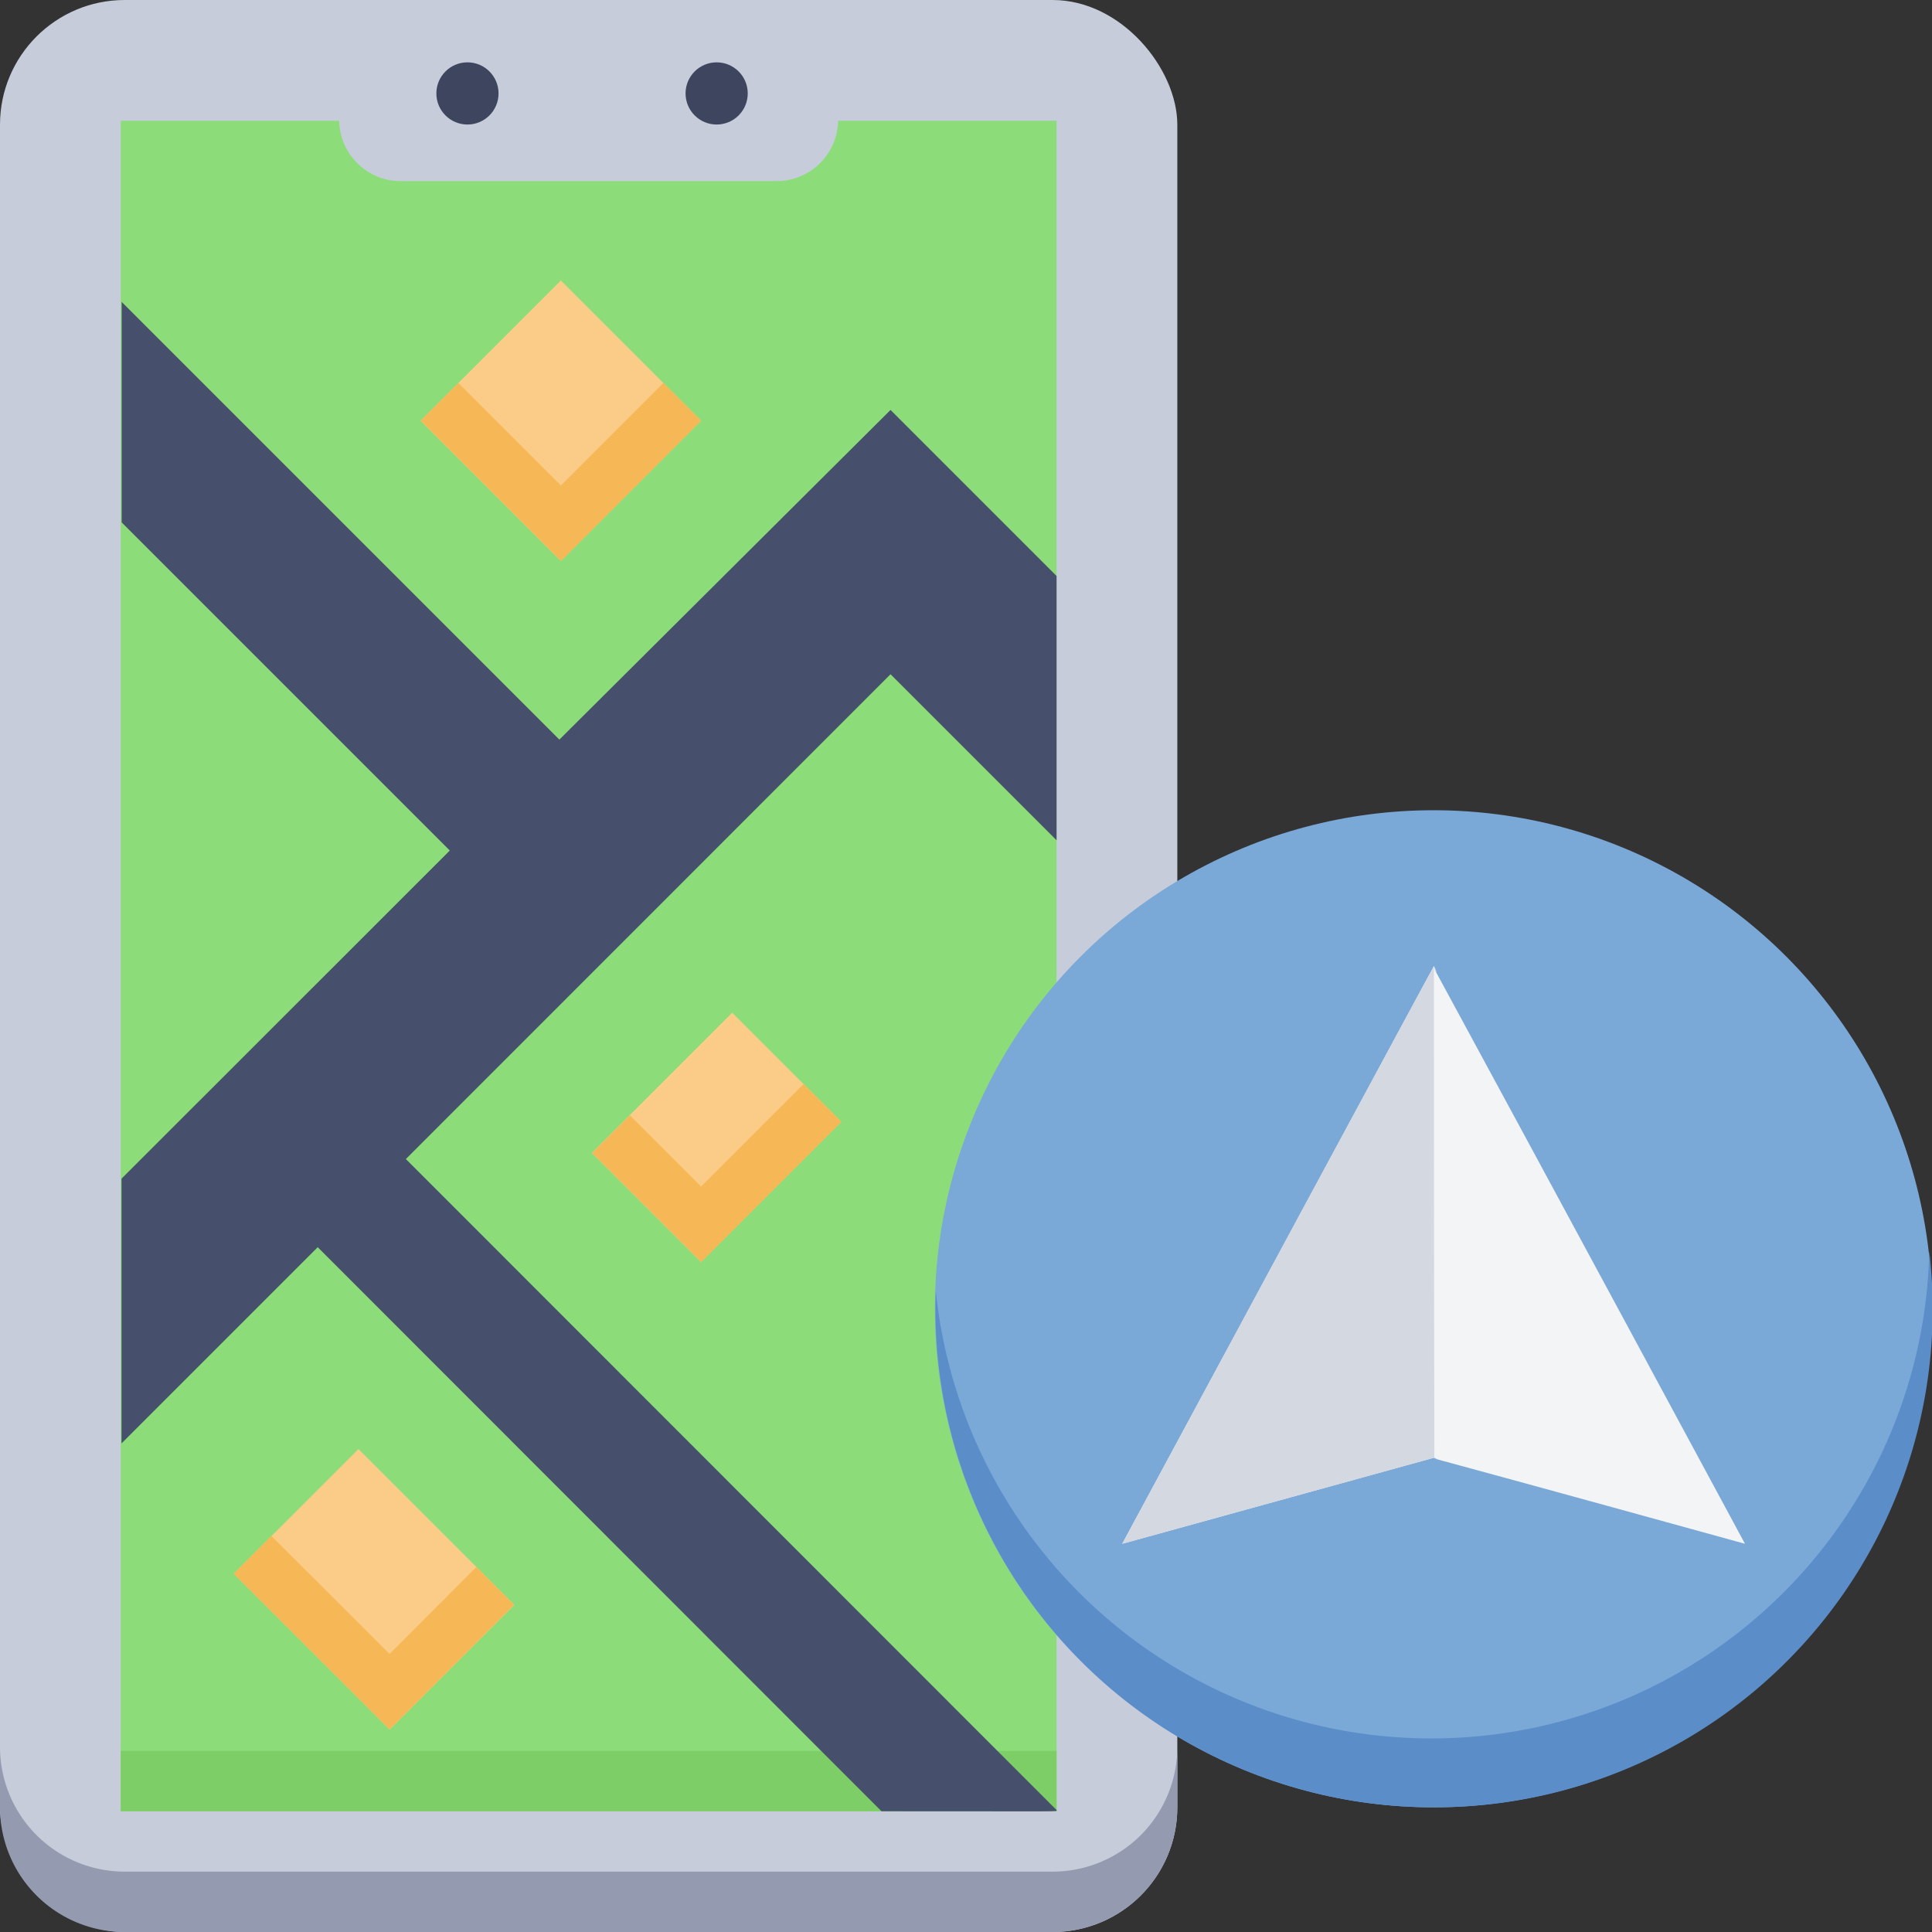 <svg xmlns="http://www.w3.org/2000/svg" viewBox="0 0 128 128"><rect x="0" y="0" width="128" height="128" fill="#333333" stroke="none"/><defs><style>.cls-1{fill:#c6ccda;}.cls-2{fill:#949aaf;}.cls-3{fill:#8cdd79;}.cls-4{fill:#7ece67;}.cls-5{fill:#3d465e;}.cls-6{fill:#7aa8d7;}.cls-7{fill:#5b8dc9;}.cls-8{fill:#f3f4f5;}.cls-9{fill:#464f6b;}.cls-10{fill:#fbcc88;}.cls-11{fill:#f6b756;}.cls-12{fill:#d4d8e1;}</style></defs><title>GPS</title><g id="GPS"><rect class="cls-1" width="78" height="128" rx="8.26"/><path class="cls-2" d="M78,115.74v4A8.26,8.26,0,0,1,69.74,128H8.26A8.26,8.26,0,0,1,0,119.74v-4A8.26,8.26,0,0,0,8.26,124H69.74A8.26,8.26,0,0,0,78,115.74Z"/><path class="cls-3" d="M70,120H8V8H22.47a4.08,4.08,0,0,0,4.13,4H51.4a4.08,4.08,0,0,0,4.13-4H70Z"/><rect class="cls-4" x="8" y="116" width="62" height="4"/><circle class="cls-5" cx="30.97" cy="6.19" r="2.06"/><circle class="cls-5" cx="47.48" cy="6.19" r="2.06"/><circle class="cls-6" cx="94.97" cy="86.71" r="33.03"/><path class="cls-7" d="M95,119.74a33,33,0,0,1-33-34.2,33,33,0,0,0,65.82-2.63A33,33,0,0,1,95,119.74Z"/><path class="cls-8" d="M115.61,102.28C88.32,94.75,96.5,97.09,95,96.58l-20.65,5.7L95,64C96.37,66.82,88.56,52.12,115.61,102.28Z"/><path class="cls-9" d="M59,44.67,26.89,76.79,70,119.92c0,.12.86.08-11.6.08L21.05,82.63l-13,13V78.09L29.8,56.35,8.06,34.61V20l29,29L59,27.16l11,11V55.67Z"/><rect class="cls-10" x="30.59" y="21.3" width="13.14" height="13.14" transform="translate(30.59 -18.11) rotate(45)"/><rect class="cls-10" x="42.37" y="68.79" width="10.22" height="13.14" transform="translate(67.19 -11.51) rotate(45)"/><rect class="cls-10" x="17.48" y="99.45" width="14.6" height="11.68" transform="translate(81.71 13.32) rotate(45)"/><polygon class="cls-11" points="46.45 27.87 37.16 37.16 27.87 27.87 30.37 25.37 37.16 32.16 43.95 25.37 46.45 27.87"/><polygon class="cls-11" points="55.74 74.32 46.45 83.61 39.23 76.39 41.73 73.89 46.45 78.61 53.24 71.82 55.74 74.32"/><polygon class="cls-11" points="34.06 106.32 25.81 114.58 15.48 104.26 17.98 101.76 25.81 109.58 31.56 103.82 34.06 106.32"/><path class="cls-12" d="M95,64.06c0,34,.07,32.55,0,32.52l-20.65,5.7C96.28,61.57,95,64,95,64.06Z"/></g></svg>